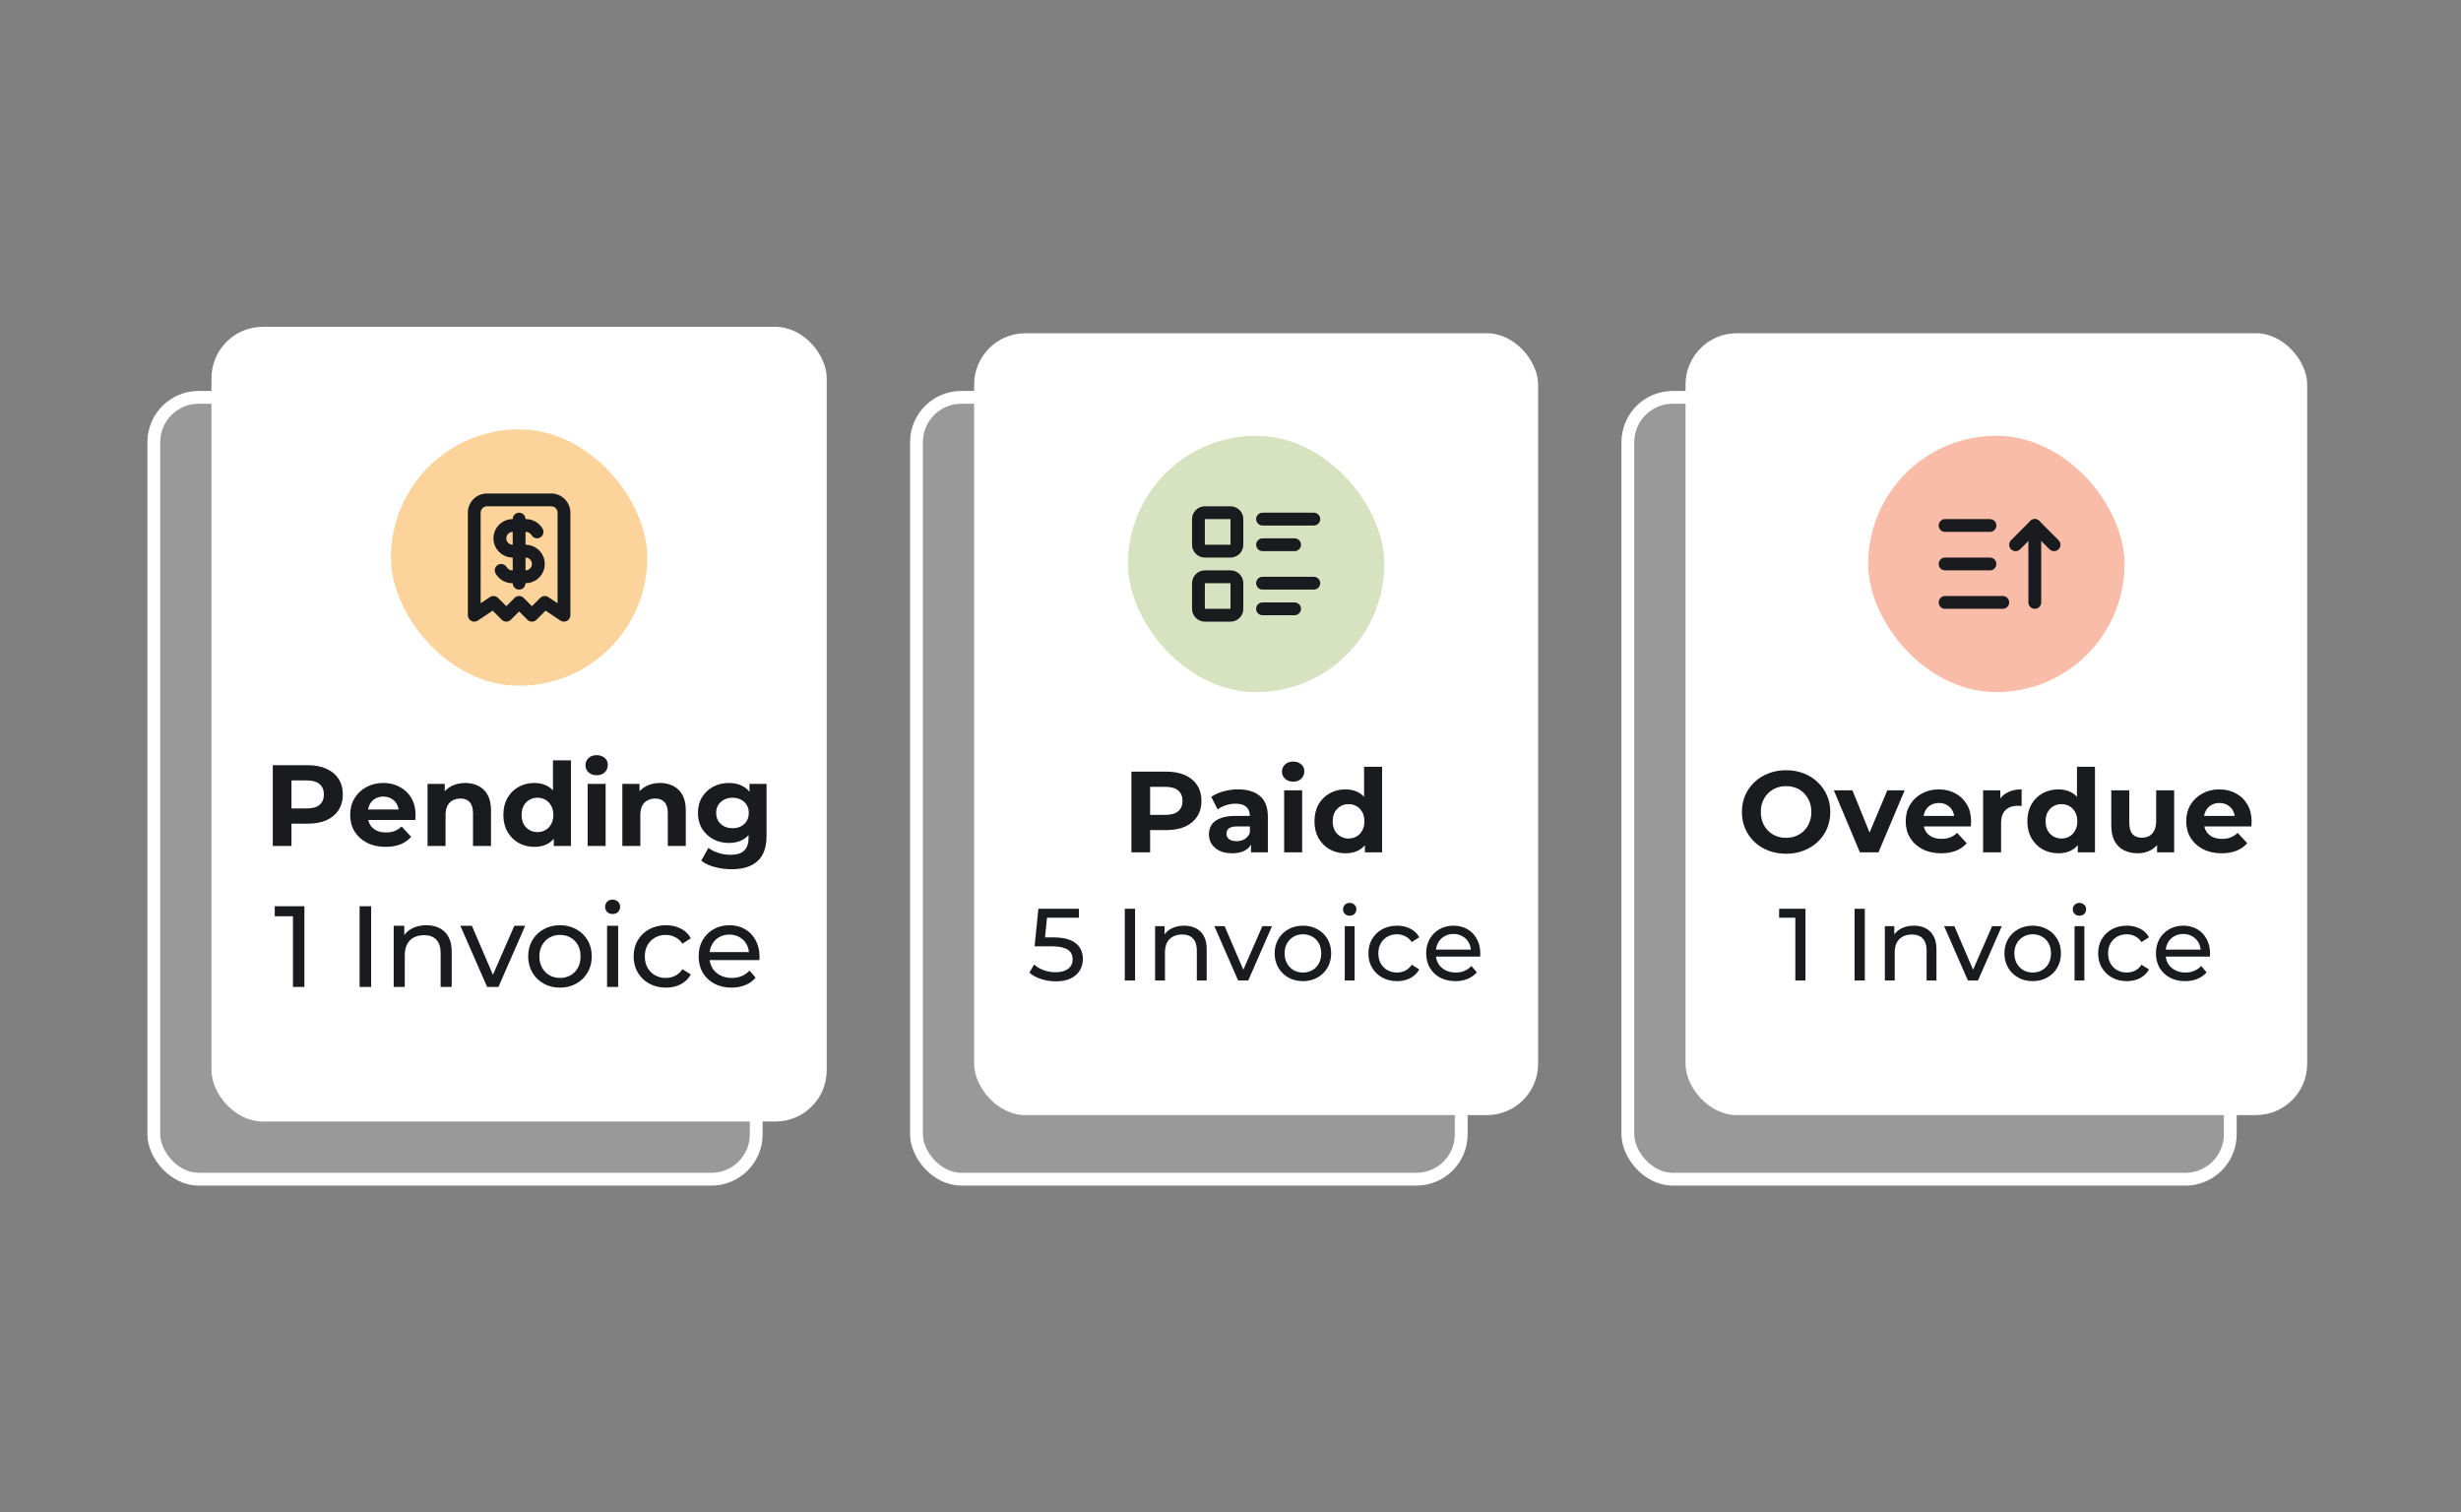 <svg width="384" height="236" viewBox="0 0 384 236" fill="none" xmlns="http://www.w3.org/2000/svg">
<rect x="0" y="0" width="384" height="236" fill="#808080" stroke="none"/>
<rect x="254" y="62" width="94" height="122" rx="7" fill="white" fill-opacity="0.2"/>
<rect x="254" y="62" width="94" height="122" rx="7" stroke="white" stroke-width="2"/>
<rect x="281" y="77" width="40" height="40" rx="20" fill="white"/>
<rect x="263" y="52" width="97" height="122" rx="8" fill="white"/>
<rect x="291.5" y="68" width="40" height="40" rx="20" fill="#F9BCA9"/>
<g clip-path="url(#clip0_6567_82)">
<path d="M310.5 81C311.052 81 311.5 81.448 311.5 82C311.5 82.552 311.052 83 310.5 83H303.5C302.948 83 302.5 82.552 302.5 82C302.5 81.448 302.948 81 303.5 81H310.5Z" fill="#1A1B1F"/>
<path d="M310.5 87C311.052 87 311.5 87.448 311.5 88C311.5 88.552 311.052 89 310.5 89H303.5C302.948 89 302.5 88.552 302.5 88C302.5 87.448 302.948 87 303.5 87H310.5Z" fill="#1A1B1F"/>
<path d="M312.5 93C313.052 93 313.5 93.448 313.5 94C313.5 94.552 313.052 95 312.5 95H303.5C302.948 95 302.5 94.552 302.5 94C302.5 93.448 302.948 93 303.5 93H312.5Z" fill="#1A1B1F"/>
<path d="M316.869 81.225C317.262 80.904 317.841 80.927 318.207 81.293L321.207 84.293C321.598 84.683 321.598 85.317 321.207 85.707C320.817 86.098 320.183 86.098 319.793 85.707L317.5 83.414L315.207 85.707C314.817 86.098 314.183 86.098 313.793 85.707C313.402 85.317 313.402 84.683 313.793 84.293L316.793 81.293L316.869 81.225Z" fill="#1A1B1F"/>
<path d="M316.5 94V82C316.5 81.448 316.948 81 317.5 81C318.052 81 318.5 81.448 318.5 82V94C318.5 94.552 318.052 95 317.5 95C316.948 95 316.5 94.552 316.5 94Z" fill="#1A1B1F"/>
</g>
<path d="M278.711 133.216C277.715 133.216 276.791 133.054 275.939 132.73C275.099 132.406 274.367 131.95 273.743 131.362C273.131 130.774 272.651 130.084 272.303 129.292C271.967 128.5 271.799 127.636 271.799 126.7C271.799 125.764 271.967 124.9 272.303 124.108C272.651 123.316 273.137 122.626 273.761 122.038C274.385 121.45 275.117 120.994 275.957 120.67C276.797 120.346 277.709 120.184 278.693 120.184C279.689 120.184 280.601 120.346 281.429 120.67C282.269 120.994 282.995 121.45 283.607 122.038C284.231 122.626 284.717 123.316 285.065 124.108C285.413 124.888 285.587 125.752 285.587 126.7C285.587 127.636 285.413 128.506 285.065 129.31C284.717 130.102 284.231 130.792 283.607 131.38C282.995 131.956 282.269 132.406 281.429 132.73C280.601 133.054 279.695 133.216 278.711 133.216ZM278.693 130.732C279.257 130.732 279.773 130.636 280.241 130.444C280.721 130.252 281.141 129.976 281.501 129.616C281.861 129.256 282.137 128.83 282.329 128.338C282.533 127.846 282.635 127.3 282.635 126.7C282.635 126.1 282.533 125.554 282.329 125.062C282.137 124.57 281.861 124.144 281.501 123.784C281.153 123.424 280.739 123.148 280.259 122.956C279.779 122.764 279.257 122.668 278.693 122.668C278.129 122.668 277.607 122.764 277.127 122.956C276.659 123.148 276.245 123.424 275.885 123.784C275.525 124.144 275.243 124.57 275.039 125.062C274.847 125.554 274.751 126.1 274.751 126.7C274.751 127.288 274.847 127.834 275.039 128.338C275.243 128.83 275.519 129.256 275.867 129.616C276.227 129.976 276.647 130.252 277.127 130.444C277.607 130.636 278.129 130.732 278.693 130.732ZM290.208 133L286.14 123.316H289.038L292.422 131.65H290.982L294.492 123.316H297.192L293.106 133H290.208ZM302.88 133.144C301.776 133.144 300.804 132.928 299.964 132.496C299.136 132.064 298.494 131.476 298.038 130.732C297.582 129.976 297.354 129.118 297.354 128.158C297.354 127.186 297.576 126.328 298.02 125.584C298.476 124.828 299.094 124.24 299.874 123.82C300.654 123.388 301.536 123.172 302.52 123.172C303.468 123.172 304.32 123.376 305.076 123.784C305.844 124.18 306.45 124.756 306.894 125.512C307.338 126.256 307.56 127.15 307.56 128.194C307.56 128.302 307.554 128.428 307.542 128.572C307.53 128.704 307.518 128.83 307.506 128.95H299.64V127.312H306.03L304.95 127.798C304.95 127.294 304.848 126.856 304.644 126.484C304.44 126.112 304.158 125.824 303.798 125.62C303.438 125.404 303.018 125.296 302.538 125.296C302.058 125.296 301.632 125.404 301.26 125.62C300.9 125.824 300.618 126.118 300.414 126.502C300.21 126.874 300.108 127.318 300.108 127.834V128.266C300.108 128.794 300.222 129.262 300.45 129.67C300.69 130.066 301.02 130.372 301.44 130.588C301.872 130.792 302.376 130.894 302.952 130.894C303.468 130.894 303.918 130.816 304.302 130.66C304.698 130.504 305.058 130.27 305.382 129.958L306.876 131.578C306.432 132.082 305.874 132.472 305.202 132.748C304.53 133.012 303.756 133.144 302.88 133.144ZM309.43 133V123.316H312.112V126.052L311.734 125.26C312.022 124.576 312.484 124.06 313.12 123.712C313.756 123.352 314.53 123.172 315.442 123.172V125.764C315.322 125.752 315.214 125.746 315.118 125.746C315.022 125.734 314.92 125.728 314.812 125.728C314.044 125.728 313.42 125.95 312.94 126.394C312.472 126.826 312.238 127.504 312.238 128.428V133H309.43ZM321.182 133.144C320.27 133.144 319.448 132.94 318.716 132.532C317.984 132.112 317.402 131.53 316.97 130.786C316.55 130.042 316.34 129.166 316.34 128.158C316.34 127.138 316.55 126.256 316.97 125.512C317.402 124.768 317.984 124.192 318.716 123.784C319.448 123.376 320.27 123.172 321.182 123.172C321.998 123.172 322.712 123.352 323.324 123.712C323.936 124.072 324.41 124.618 324.746 125.35C325.082 126.082 325.25 127.018 325.25 128.158C325.25 129.286 325.088 130.222 324.764 130.966C324.44 131.698 323.972 132.244 323.36 132.604C322.76 132.964 322.034 133.144 321.182 133.144ZM321.668 130.84C322.124 130.84 322.538 130.732 322.91 130.516C323.282 130.3 323.576 129.994 323.792 129.598C324.02 129.19 324.134 128.71 324.134 128.158C324.134 127.594 324.02 127.114 323.792 126.718C323.576 126.322 323.282 126.016 322.91 125.8C322.538 125.584 322.124 125.476 321.668 125.476C321.2 125.476 320.78 125.584 320.408 125.8C320.036 126.016 319.736 126.322 319.508 126.718C319.292 127.114 319.184 127.594 319.184 128.158C319.184 128.71 319.292 129.19 319.508 129.598C319.736 129.994 320.036 130.3 320.408 130.516C320.78 130.732 321.2 130.84 321.668 130.84ZM324.206 133V131.02L324.26 128.14L324.08 125.278V119.644H326.888V133H324.206ZM333.572 133.144C332.768 133.144 332.048 132.988 331.412 132.676C330.788 132.364 330.302 131.89 329.954 131.254C329.606 130.606 329.432 129.784 329.432 128.788V123.316H332.24V128.374C332.24 129.178 332.408 129.772 332.744 130.156C333.092 130.528 333.578 130.714 334.202 130.714C334.634 130.714 335.018 130.624 335.354 130.444C335.69 130.252 335.954 129.964 336.146 129.58C336.338 129.184 336.434 128.692 336.434 128.104V123.316H339.242V133H336.578V130.336L337.064 131.11C336.74 131.782 336.26 132.292 335.624 132.64C335 132.976 334.316 133.144 333.572 133.144ZM346.65 133.144C345.546 133.144 344.574 132.928 343.734 132.496C342.906 132.064 342.264 131.476 341.808 130.732C341.352 129.976 341.124 129.118 341.124 128.158C341.124 127.186 341.346 126.328 341.79 125.584C342.246 124.828 342.864 124.24 343.644 123.82C344.424 123.388 345.306 123.172 346.29 123.172C347.238 123.172 348.09 123.376 348.846 123.784C349.614 124.18 350.22 124.756 350.664 125.512C351.108 126.256 351.33 127.15 351.33 128.194C351.33 128.302 351.324 128.428 351.312 128.572C351.3 128.704 351.288 128.83 351.276 128.95H343.41V127.312H349.8L348.72 127.798C348.72 127.294 348.618 126.856 348.414 126.484C348.21 126.112 347.928 125.824 347.568 125.62C347.208 125.404 346.788 125.296 346.308 125.296C345.828 125.296 345.402 125.404 345.03 125.62C344.67 125.824 344.388 126.118 344.184 126.502C343.98 126.874 343.878 127.318 343.878 127.834V128.266C343.878 128.794 343.992 129.262 344.22 129.67C344.46 130.066 344.79 130.372 345.21 130.588C345.642 130.792 346.146 130.894 346.722 130.894C347.238 130.894 347.688 130.816 348.072 130.66C348.468 130.504 348.828 130.27 349.152 129.958L350.646 131.578C350.202 132.082 349.644 132.472 348.972 132.748C348.3 133.012 347.526 133.144 346.65 133.144ZM280.133 153V142.44L280.821 143.192H277.605V141.8H281.717V153H280.133ZM289.375 153V141.8H290.975V153H289.375ZM298.632 144.44C299.326 144.44 299.934 144.573 300.456 144.84C300.99 145.107 301.406 145.512 301.704 146.056C302.003 146.6 302.152 147.288 302.152 148.12V153H300.616V148.296C300.616 147.475 300.414 146.856 300.008 146.44C299.614 146.024 299.054 145.816 298.328 145.816C297.784 145.816 297.31 145.923 296.904 146.136C296.499 146.349 296.184 146.664 295.96 147.08C295.747 147.496 295.64 148.013 295.64 148.632V153H294.104V144.52H295.576V146.808L295.336 146.2C295.614 145.645 296.04 145.213 296.616 144.904C297.192 144.595 297.864 144.44 298.632 144.44ZM307.063 153L303.351 144.52H304.951L308.247 152.2H307.479L310.839 144.52H312.343L308.631 153H307.063ZM317.174 153.096C316.321 153.096 315.563 152.909 314.902 152.536C314.241 152.163 313.718 151.651 313.334 151C312.95 150.339 312.758 149.592 312.758 148.76C312.758 147.917 312.95 147.171 313.334 146.52C313.718 145.869 314.241 145.363 314.902 145C315.563 144.627 316.321 144.44 317.174 144.44C318.017 144.44 318.769 144.627 319.43 145C320.102 145.363 320.625 145.869 320.998 146.52C321.382 147.16 321.574 147.907 321.574 148.76C321.574 149.603 321.382 150.349 320.998 151C320.625 151.651 320.102 152.163 319.43 152.536C318.769 152.909 318.017 153.096 317.174 153.096ZM317.174 151.752C317.718 151.752 318.203 151.629 318.63 151.384C319.067 151.139 319.409 150.792 319.654 150.344C319.899 149.885 320.022 149.357 320.022 148.76C320.022 148.152 319.899 147.629 319.654 147.192C319.409 146.744 319.067 146.397 318.63 146.152C318.203 145.907 317.718 145.784 317.174 145.784C316.63 145.784 316.145 145.907 315.718 146.152C315.291 146.397 314.95 146.744 314.694 147.192C314.438 147.629 314.31 148.152 314.31 148.76C314.31 149.357 314.438 149.885 314.694 150.344C314.95 150.792 315.291 151.139 315.718 151.384C316.145 151.629 316.63 151.752 317.174 151.752ZM323.698 153V144.52H325.234V153H323.698ZM324.466 142.888C324.168 142.888 323.917 142.792 323.714 142.6C323.522 142.408 323.426 142.173 323.426 141.896C323.426 141.608 323.522 141.368 323.714 141.176C323.917 140.984 324.168 140.888 324.466 140.888C324.765 140.888 325.01 140.984 325.202 141.176C325.405 141.357 325.506 141.587 325.506 141.864C325.506 142.152 325.41 142.397 325.218 142.6C325.026 142.792 324.776 142.888 324.466 142.888ZM331.863 153.096C330.999 153.096 330.226 152.909 329.543 152.536C328.871 152.163 328.343 151.651 327.959 151C327.575 150.349 327.383 149.603 327.383 148.76C327.383 147.917 327.575 147.171 327.959 146.52C328.343 145.869 328.871 145.363 329.543 145C330.226 144.627 330.999 144.44 331.863 144.44C332.631 144.44 333.314 144.595 333.911 144.904C334.519 145.203 334.988 145.651 335.319 146.248L334.151 147C333.874 146.584 333.532 146.28 333.127 146.088C332.732 145.885 332.306 145.784 331.847 145.784C331.292 145.784 330.796 145.907 330.359 146.152C329.922 146.397 329.575 146.744 329.319 147.192C329.063 147.629 328.935 148.152 328.935 148.76C328.935 149.368 329.063 149.896 329.319 150.344C329.575 150.792 329.922 151.139 330.359 151.384C330.796 151.629 331.292 151.752 331.847 151.752C332.306 151.752 332.732 151.656 333.127 151.464C333.532 151.261 333.874 150.952 334.151 150.536L335.319 151.272C334.988 151.859 334.519 152.312 333.911 152.632C333.314 152.941 332.631 153.096 331.863 153.096ZM340.959 153.096C340.052 153.096 339.252 152.909 338.559 152.536C337.876 152.163 337.343 151.651 336.959 151C336.585 150.349 336.399 149.603 336.399 148.76C336.399 147.917 336.58 147.171 336.943 146.52C337.316 145.869 337.823 145.363 338.463 145C339.113 144.627 339.844 144.44 340.655 144.44C341.476 144.44 342.201 144.621 342.831 144.984C343.46 145.347 343.951 145.859 344.303 146.52C344.665 147.171 344.847 147.933 344.847 148.808C344.847 148.872 344.841 148.947 344.831 149.032C344.831 149.117 344.825 149.197 344.815 149.272H337.599V148.168H344.015L343.391 148.552C343.401 148.008 343.289 147.523 343.055 147.096C342.82 146.669 342.495 146.339 342.079 146.104C341.673 145.859 341.199 145.736 340.655 145.736C340.121 145.736 339.647 145.859 339.231 146.104C338.815 146.339 338.489 146.675 338.255 147.112C338.02 147.539 337.903 148.029 337.903 148.584V148.84C337.903 149.405 338.031 149.912 338.287 150.36C338.553 150.797 338.921 151.139 339.391 151.384C339.86 151.629 340.399 151.752 341.007 151.752C341.508 151.752 341.961 151.667 342.367 151.496C342.783 151.325 343.145 151.069 343.455 150.728L344.303 151.72C343.919 152.168 343.439 152.509 342.863 152.744C342.297 152.979 341.663 153.096 340.959 153.096Z" fill="#1A1B1F"/>
<rect x="143" y="62" width="85" height="122" rx="7" fill="white" fill-opacity="0.2"/>
<rect x="143" y="62" width="85" height="122" rx="7" stroke="white" stroke-width="2"/>
<rect x="165.5" y="77" width="40" height="40" rx="20" fill="white"/>
<rect x="152" y="52" width="88" height="122" rx="8" fill="white"/>
<rect x="176" y="68" width="40" height="40" rx="20" fill="#D7E2C0"/>
<g clip-path="url(#clip1_6567_82)">
<path d="M205 80C205.552 80 206 80.448 206 81C206 81.552 205.552 82 205 82H197C196.448 82 196 81.552 196 81C196 80.448 196.448 80 197 80H205Z" fill="#1A1B1F"/>
<path d="M202 84C202.552 84 203 84.448 203 85C203 85.552 202.552 86 202 86H197C196.448 86 196 85.552 196 85C196 84.448 196.448 84 197 84H202Z" fill="#1A1B1F"/>
<path d="M205 90C205.552 90 206 90.448 206 91C206 91.552 205.552 92 205 92H197C196.448 92 196 91.552 196 91C196 90.448 196.448 90 197 90H205Z" fill="#1A1B1F"/>
<path d="M202 94C202.552 94 203 94.448 203 95C203 95.552 202.552 96 202 96H197C196.448 96 196 95.552 196 95C196 94.448 196.448 94 197 94H202Z" fill="#1A1B1F"/>
<path d="M188 81V85H192V81H188ZM194 85C194 85.53 193.789 86.039 193.414 86.414C193.039 86.789 192.53 87 192 87H188C187.47 87 186.961 86.789 186.586 86.414C186.211 86.039 186 85.53 186 85V81C186 80.47 186.211 79.961 186.586 79.586C186.961 79.211 187.47 79 188 79H192C192.53 79 193.039 79.211 193.414 79.586C193.789 79.961 194 80.47 194 81V85Z" fill="#1A1B1F"/>
<path d="M188 91V95H192V91H188ZM194 95C194 95.53 193.789 96.039 193.414 96.414C193.039 96.789 192.53 97 192 97H188C187.47 97 186.961 96.789 186.586 96.414C186.211 96.039 186 95.53 186 95V91C186 90.47 186.211 89.961 186.586 89.586C186.961 89.211 187.47 89 188 89H192C192.53 89 193.039 89.211 193.414 89.586C193.789 89.961 194 90.47 194 91V95Z" fill="#1A1B1F"/>
</g>
<path d="M176.541 133V120.4H181.995C183.123 120.4 184.095 120.586 184.911 120.958C185.727 121.318 186.357 121.84 186.801 122.524C187.245 123.208 187.467 124.024 187.467 124.972C187.467 125.908 187.245 126.718 186.801 127.402C186.357 128.086 185.727 128.614 184.911 128.986C184.095 129.346 183.123 129.526 181.995 129.526H178.161L179.457 128.212V133H176.541ZM179.457 128.536L178.161 127.15H181.833C182.733 127.15 183.405 126.958 183.849 126.574C184.293 126.19 184.515 125.656 184.515 124.972C184.515 124.276 184.293 123.736 183.849 123.352C183.405 122.968 182.733 122.776 181.833 122.776H178.161L179.457 121.39V128.536ZM195.203 133V131.11L195.023 130.696V127.312C195.023 126.712 194.837 126.244 194.465 125.908C194.105 125.572 193.547 125.404 192.791 125.404C192.275 125.404 191.765 125.488 191.261 125.656C190.769 125.812 190.349 126.028 190.001 126.304L188.993 124.342C189.521 123.97 190.157 123.682 190.901 123.478C191.645 123.274 192.401 123.172 193.169 123.172C194.645 123.172 195.791 123.52 196.607 124.216C197.423 124.912 197.831 125.998 197.831 127.474V133H195.203ZM192.251 133.144C191.495 133.144 190.847 133.018 190.307 132.766C189.767 132.502 189.353 132.148 189.065 131.704C188.777 131.26 188.633 130.762 188.633 130.21C188.633 129.634 188.771 129.13 189.047 128.698C189.335 128.266 189.785 127.93 190.397 127.69C191.009 127.438 191.807 127.312 192.791 127.312H195.365V128.95H193.097C192.437 128.95 191.981 129.058 191.729 129.274C191.489 129.49 191.369 129.76 191.369 130.084C191.369 130.444 191.507 130.732 191.783 130.948C192.071 131.152 192.461 131.254 192.953 131.254C193.421 131.254 193.841 131.146 194.213 130.93C194.585 130.702 194.855 130.372 195.023 129.94L195.455 131.236C195.251 131.86 194.879 132.334 194.339 132.658C193.799 132.982 193.103 133.144 192.251 133.144ZM200.372 133V123.316H203.18V133H200.372ZM201.776 121.966C201.26 121.966 200.84 121.816 200.516 121.516C200.192 121.216 200.03 120.844 200.03 120.4C200.03 119.956 200.192 119.584 200.516 119.284C200.84 118.984 201.26 118.834 201.776 118.834C202.292 118.834 202.712 118.978 203.036 119.266C203.36 119.542 203.522 119.902 203.522 120.346C203.522 120.814 203.36 121.204 203.036 121.516C202.724 121.816 202.304 121.966 201.776 121.966ZM209.944 133.144C209.032 133.144 208.21 132.94 207.478 132.532C206.746 132.112 206.164 131.53 205.732 130.786C205.312 130.042 205.102 129.166 205.102 128.158C205.102 127.138 205.312 126.256 205.732 125.512C206.164 124.768 206.746 124.192 207.478 123.784C208.21 123.376 209.032 123.172 209.944 123.172C210.76 123.172 211.474 123.352 212.086 123.712C212.698 124.072 213.172 124.618 213.508 125.35C213.844 126.082 214.012 127.018 214.012 128.158C214.012 129.286 213.85 130.222 213.526 130.966C213.202 131.698 212.734 132.244 212.122 132.604C211.522 132.964 210.796 133.144 209.944 133.144ZM210.43 130.84C210.886 130.84 211.3 130.732 211.672 130.516C212.044 130.3 212.338 129.994 212.554 129.598C212.782 129.19 212.896 128.71 212.896 128.158C212.896 127.594 212.782 127.114 212.554 126.718C212.338 126.322 212.044 126.016 211.672 125.8C211.3 125.584 210.886 125.476 210.43 125.476C209.962 125.476 209.542 125.584 209.17 125.8C208.798 126.016 208.498 126.322 208.27 126.718C208.054 127.114 207.946 127.594 207.946 128.158C207.946 128.71 208.054 129.19 208.27 129.598C208.498 129.994 208.798 130.3 209.17 130.516C209.542 130.732 209.962 130.84 210.43 130.84ZM212.968 133V131.02L213.022 128.14L212.842 125.278V119.644H215.65V133H212.968ZM164.728 153.128C163.938 153.128 163.17 153.005 162.424 152.76C161.688 152.515 161.085 152.184 160.616 151.768L161.352 150.504C161.725 150.856 162.21 151.144 162.808 151.368C163.405 151.592 164.04 151.704 164.712 151.704C165.565 151.704 166.221 151.523 166.68 151.16C167.138 150.797 167.368 150.312 167.368 149.704C167.368 149.288 167.266 148.925 167.064 148.616C166.861 148.307 166.509 148.072 166.008 147.912C165.517 147.741 164.84 147.656 163.976 147.656H161.432L162.024 141.8H168.344V143.192H162.616L163.448 142.408L162.984 147.032L162.152 146.264H164.312C165.432 146.264 166.333 146.408 167.016 146.696C167.698 146.984 168.194 147.384 168.504 147.896C168.813 148.397 168.968 148.979 168.968 149.64C168.968 150.28 168.813 150.867 168.504 151.4C168.194 151.923 167.725 152.344 167.096 152.664C166.477 152.973 165.688 153.128 164.728 153.128ZM175.508 153V141.8H177.108V153H175.508ZM184.765 144.44C185.459 144.44 186.067 144.573 186.589 144.84C187.123 145.107 187.539 145.512 187.837 146.056C188.136 146.6 188.285 147.288 188.285 148.12V153H186.749V148.296C186.749 147.475 186.547 146.856 186.141 146.44C185.747 146.024 185.187 145.816 184.461 145.816C183.917 145.816 183.443 145.923 183.037 146.136C182.632 146.349 182.317 146.664 182.093 147.08C181.88 147.496 181.773 148.013 181.773 148.632V153H180.237V144.52H181.709V146.808L181.469 146.2C181.747 145.645 182.173 145.213 182.749 144.904C183.325 144.595 183.997 144.44 184.765 144.44ZM193.196 153L189.484 144.52H191.084L194.38 152.2H193.612L196.972 144.52H198.476L194.764 153H193.196ZM203.307 153.096C202.453 153.096 201.696 152.909 201.035 152.536C200.373 152.163 199.851 151.651 199.467 151C199.083 150.339 198.891 149.592 198.891 148.76C198.891 147.917 199.083 147.171 199.467 146.52C199.851 145.869 200.373 145.363 201.035 145C201.696 144.627 202.453 144.44 203.307 144.44C204.149 144.44 204.901 144.627 205.563 145C206.235 145.363 206.757 145.869 207.131 146.52C207.515 147.16 207.707 147.907 207.707 148.76C207.707 149.603 207.515 150.349 207.131 151C206.757 151.651 206.235 152.163 205.563 152.536C204.901 152.909 204.149 153.096 203.307 153.096ZM203.307 151.752C203.851 151.752 204.336 151.629 204.763 151.384C205.2 151.139 205.541 150.792 205.787 150.344C206.032 149.885 206.155 149.357 206.155 148.76C206.155 148.152 206.032 147.629 205.787 147.192C205.541 146.744 205.2 146.397 204.763 146.152C204.336 145.907 203.851 145.784 203.307 145.784C202.763 145.784 202.277 145.907 201.851 146.152C201.424 146.397 201.083 146.744 200.827 147.192C200.571 147.629 200.443 148.152 200.443 148.76C200.443 149.357 200.571 149.885 200.827 150.344C201.083 150.792 201.424 151.139 201.851 151.384C202.277 151.629 202.763 151.752 203.307 151.752ZM209.831 153V144.52H211.367V153H209.831ZM210.599 142.888C210.3 142.888 210.05 142.792 209.847 142.6C209.655 142.408 209.559 142.173 209.559 141.896C209.559 141.608 209.655 141.368 209.847 141.176C210.05 140.984 210.3 140.888 210.599 140.888C210.898 140.888 211.143 140.984 211.335 141.176C211.538 141.357 211.639 141.587 211.639 141.864C211.639 142.152 211.543 142.397 211.351 142.6C211.159 142.792 210.908 142.888 210.599 142.888ZM217.996 153.096C217.132 153.096 216.358 152.909 215.676 152.536C215.004 152.163 214.476 151.651 214.092 151C213.708 150.349 213.516 149.603 213.516 148.76C213.516 147.917 213.708 147.171 214.092 146.52C214.476 145.869 215.004 145.363 215.676 145C216.358 144.627 217.132 144.44 217.996 144.44C218.764 144.44 219.446 144.595 220.044 144.904C220.652 145.203 221.121 145.651 221.452 146.248L220.284 147C220.006 146.584 219.665 146.28 219.26 146.088C218.865 145.885 218.438 145.784 217.98 145.784C217.425 145.784 216.929 145.907 216.492 146.152C216.054 146.397 215.708 146.744 215.452 147.192C215.196 147.629 215.068 148.152 215.068 148.76C215.068 149.368 215.196 149.896 215.452 150.344C215.708 150.792 216.054 151.139 216.492 151.384C216.929 151.629 217.425 151.752 217.98 151.752C218.438 151.752 218.865 151.656 219.26 151.464C219.665 151.261 220.006 150.952 220.284 150.536L221.452 151.272C221.121 151.859 220.652 152.312 220.044 152.632C219.446 152.941 218.764 153.096 217.996 153.096ZM227.091 153.096C226.185 153.096 225.385 152.909 224.691 152.536C224.009 152.163 223.475 151.651 223.091 151C222.718 150.349 222.531 149.603 222.531 148.76C222.531 147.917 222.713 147.171 223.075 146.52C223.449 145.869 223.955 145.363 224.595 145C225.246 144.627 225.977 144.44 226.787 144.44C227.609 144.44 228.334 144.621 228.963 144.984C229.593 145.347 230.083 145.859 230.435 146.52C230.798 147.171 230.979 147.933 230.979 148.808C230.979 148.872 230.974 148.947 230.963 149.032C230.963 149.117 230.958 149.197 230.947 149.272H223.731V148.168H230.147L229.523 148.552C229.534 148.008 229.422 147.523 229.187 147.096C228.953 146.669 228.627 146.339 228.211 146.104C227.806 145.859 227.331 145.736 226.787 145.736C226.254 145.736 225.779 145.859 225.363 146.104C224.947 146.339 224.622 146.675 224.387 147.112C224.153 147.539 224.035 148.029 224.035 148.584V148.84C224.035 149.405 224.163 149.912 224.419 150.36C224.686 150.797 225.054 151.139 225.523 151.384C225.993 151.629 226.531 151.752 227.139 151.752C227.641 151.752 228.094 151.667 228.499 151.496C228.915 151.325 229.278 151.069 229.587 150.728L230.435 151.72C230.051 152.168 229.571 152.509 228.995 152.744C228.43 152.979 227.795 153.096 227.091 153.096Z" fill="#1A1B1F"/>
<rect x="24" y="62" width="94" height="122" rx="7" fill="white" fill-opacity="0.2"/>
<rect x="24" y="62" width="94" height="122" rx="7" stroke="white" stroke-width="2"/>
<rect x="51" y="77" width="40" height="40" rx="20" fill="white"/>
<rect x="33" y="51" width="96" height="124" rx="8" fill="white"/>
<rect x="61" y="67" width="40" height="40" rx="20" fill="#FCD39A"/>
<path d="M87 80C87 79.735 86.895 79.481 86.707 79.293C86.519 79.105 86.265 79 86 79H76C75.735 79 75.481 79.105 75.293 79.293C75.105 79.481 75 79.735 75 80V94.131L76.445 93.168L76.522 93.122C76.907 92.911 77.391 92.977 77.707 93.293L79 94.586L80.293 93.293L80.369 93.225C80.762 92.904 81.341 92.927 81.707 93.293L83 94.586L84.293 93.293L84.358 93.233C84.696 92.951 85.183 92.92 85.555 93.168L87 94.131V80ZM89 96C89 96.369 88.797 96.708 88.472 96.882C88.147 97.056 87.752 97.037 87.445 96.832L85.127 95.286L83.707 96.707C83.317 97.098 82.683 97.098 82.293 96.707L81 95.414L79.707 96.707C79.317 97.098 78.683 97.098 78.293 96.707L76.872 95.286L74.555 96.832C74.248 97.037 73.853 97.056 73.528 96.882C73.203 96.708 73 96.369 73 96V80C73 79.204 73.316 78.442 73.879 77.879C74.442 77.316 75.204 77 76 77H86C86.796 77 87.558 77.316 88.121 77.879C88.684 78.442 89 79.204 89 80V96Z" fill="#1A1B1F"/>
<path d="M83 88C83 87.735 82.894 87.48 82.707 87.293C82.519 87.105 82.265 87 82 87H80C79.204 87 78.442 86.683 77.879 86.121C77.316 85.558 77 84.796 77 84C77 83.204 77.316 82.441 77.879 81.879C78.442 81.316 79.204 81 80 81H82C82.532 80.988 83.059 81.118 83.524 81.377C84 81.641 84.394 82.03 84.666 82.501C84.942 82.979 84.778 83.59 84.3 83.866C83.821 84.142 83.21 83.978 82.934 83.5C82.843 83.343 82.711 83.213 82.553 83.125C82.394 83.037 82.214 82.994 82.033 83H80C79.735 83 79.481 83.105 79.293 83.293C79.106 83.48 79 83.735 79 84C79 84.265 79.106 84.519 79.293 84.707C79.481 84.894 79.735 85 80 85H82C82.796 85 83.558 85.316 84.121 85.879C84.684 86.441 85 87.204 85 88C85 88.796 84.684 89.558 84.121 90.121C83.558 90.683 82.796 91 82 91H79.83C79.356 90.984 78.892 90.855 78.476 90.624C78 90.36 77.606 89.971 77.334 89.5C77.058 89.022 77.222 88.409 77.7 88.134C78.179 87.858 78.791 88.022 79.066 88.501C79.157 88.658 79.289 88.787 79.447 88.875C79.606 88.963 79.785 89.007 79.967 89.001C79.978 89.001 79.989 89 80 89H82C82.265 89 82.519 88.894 82.707 88.707C82.894 88.519 83 88.265 83 88Z" fill="#1A1B1F"/>
<path d="M80 91V81C80 80.448 80.448 80 81 80C81.552 80 82 80.448 82 81V91C82 91.552 81.552 92 81 92C80.448 92 80 91.552 80 91Z" fill="#1A1B1F"/>
<path d="M42.565 132V119.4H48.019C49.147 119.4 50.119 119.586 50.935 119.958C51.751 120.318 52.381 120.84 52.825 121.524C53.269 122.208 53.491 123.024 53.491 123.972C53.491 124.908 53.269 125.718 52.825 126.402C52.381 127.086 51.751 127.614 50.935 127.986C50.119 128.346 49.147 128.526 48.019 128.526H44.185L45.481 127.212V132H42.565ZM45.481 127.536L44.185 126.15H47.857C48.757 126.15 49.429 125.958 49.873 125.574C50.317 125.19 50.539 124.656 50.539 123.972C50.539 123.276 50.317 122.736 49.873 122.352C49.429 121.968 48.757 121.776 47.857 121.776H44.185L45.481 120.39V127.536ZM60.163 132.144C59.059 132.144 58.087 131.928 57.248 131.496C56.419 131.064 55.778 130.476 55.322 129.732C54.865 128.976 54.638 128.118 54.638 127.158C54.638 126.186 54.859 125.328 55.303 124.584C55.76 123.828 56.377 123.24 57.157 122.82C57.938 122.388 58.819 122.172 59.803 122.172C60.752 122.172 61.603 122.376 62.359 122.784C63.127 123.18 63.733 123.756 64.177 124.512C64.621 125.256 64.844 126.15 64.844 127.194C64.844 127.302 64.838 127.428 64.826 127.572C64.814 127.704 64.802 127.83 64.79 127.95H56.923V126.312H63.313L62.233 126.798C62.233 126.294 62.132 125.856 61.928 125.484C61.724 125.112 61.441 124.824 61.081 124.62C60.721 124.404 60.301 124.296 59.822 124.296C59.342 124.296 58.916 124.404 58.544 124.62C58.184 124.824 57.901 125.118 57.697 125.502C57.493 125.874 57.392 126.318 57.392 126.834V127.266C57.392 127.794 57.505 128.262 57.733 128.67C57.974 129.066 58.303 129.372 58.724 129.588C59.156 129.792 59.66 129.894 60.236 129.894C60.752 129.894 61.202 129.816 61.586 129.66C61.981 129.504 62.342 129.27 62.666 128.958L64.159 130.578C63.715 131.082 63.157 131.472 62.486 131.748C61.813 132.012 61.039 132.144 60.163 132.144ZM72.599 122.172C73.367 122.172 74.051 122.328 74.651 122.64C75.263 122.94 75.743 123.408 76.091 124.044C76.439 124.668 76.613 125.472 76.613 126.456V132H73.805V126.888C73.805 126.108 73.631 125.532 73.283 125.16C72.947 124.788 72.467 124.602 71.843 124.602C71.399 124.602 70.997 124.698 70.637 124.89C70.289 125.07 70.013 125.352 69.809 125.736C69.617 126.12 69.521 126.612 69.521 127.212V132H66.713V122.316H69.395V124.998L68.891 124.188C69.239 123.54 69.737 123.042 70.385 122.694C71.033 122.346 71.771 122.172 72.599 122.172ZM83.387 132.144C82.475 132.144 81.653 131.94 80.921 131.532C80.189 131.112 79.607 130.53 79.175 129.786C78.755 129.042 78.545 128.166 78.545 127.158C78.545 126.138 78.755 125.256 79.175 124.512C79.607 123.768 80.189 123.192 80.921 122.784C81.653 122.376 82.475 122.172 83.387 122.172C84.203 122.172 84.917 122.352 85.529 122.712C86.141 123.072 86.615 123.618 86.951 124.35C87.287 125.082 87.455 126.018 87.455 127.158C87.455 128.286 87.293 129.222 86.969 129.966C86.645 130.698 86.177 131.244 85.565 131.604C84.965 131.964 84.239 132.144 83.387 132.144ZM83.873 129.84C84.329 129.84 84.743 129.732 85.115 129.516C85.487 129.3 85.781 128.994 85.997 128.598C86.225 128.19 86.339 127.71 86.339 127.158C86.339 126.594 86.225 126.114 85.997 125.718C85.781 125.322 85.487 125.016 85.115 124.8C84.743 124.584 84.329 124.476 83.873 124.476C83.405 124.476 82.985 124.584 82.613 124.8C82.241 125.016 81.941 125.322 81.713 125.718C81.497 126.114 81.389 126.594 81.389 127.158C81.389 127.71 81.497 128.19 81.713 128.598C81.941 128.994 82.241 129.3 82.613 129.516C82.985 129.732 83.405 129.84 83.873 129.84ZM86.411 132V130.02L86.465 127.14L86.285 124.278V118.644H89.093V132H86.411ZM91.692 132V122.316H94.499V132H91.692ZM93.096 120.966C92.579 120.966 92.159 120.816 91.835 120.516C91.511 120.216 91.35 119.844 91.35 119.4C91.35 118.956 91.511 118.584 91.835 118.284C92.159 117.984 92.579 117.834 93.096 117.834C93.612 117.834 94.031 117.978 94.356 118.266C94.68 118.542 94.841 118.902 94.841 119.346C94.841 119.814 94.68 120.204 94.356 120.516C94.043 120.816 93.624 120.966 93.096 120.966ZM102.992 122.172C103.76 122.172 104.444 122.328 105.044 122.64C105.656 122.94 106.136 123.408 106.484 124.044C106.832 124.668 107.006 125.472 107.006 126.456V132H104.198V126.888C104.198 126.108 104.024 125.532 103.676 125.16C103.34 124.788 102.86 124.602 102.236 124.602C101.792 124.602 101.39 124.698 101.03 124.89C100.682 125.07 100.406 125.352 100.202 125.736C100.01 126.12 99.914 126.612 99.914 127.212V132H97.106V122.316H99.788V124.998L99.284 124.188C99.632 123.54 100.13 123.042 100.778 122.694C101.426 122.346 102.164 122.172 102.992 122.172ZM114.175 135.636C113.263 135.636 112.381 135.522 111.529 135.294C110.689 135.078 109.987 134.748 109.423 134.304L110.539 132.288C110.947 132.624 111.463 132.888 112.087 133.08C112.723 133.284 113.347 133.386 113.959 133.386C114.955 133.386 115.675 133.164 116.119 132.72C116.575 132.276 116.803 131.616 116.803 130.74V129.282L116.983 126.852L116.947 124.404V122.316H119.611V130.38C119.611 132.18 119.143 133.506 118.207 134.358C117.271 135.21 115.927 135.636 114.175 135.636ZM113.743 131.532C112.843 131.532 112.027 131.34 111.295 130.956C110.575 130.56 109.993 130.014 109.549 129.318C109.117 128.61 108.901 127.788 108.901 126.852C108.901 125.904 109.117 125.082 109.549 124.386C109.993 123.678 110.575 123.132 111.295 122.748C112.027 122.364 112.843 122.172 113.743 122.172C114.559 122.172 115.279 122.34 115.903 122.676C116.527 123 117.013 123.51 117.361 124.206C117.709 124.89 117.883 125.772 117.883 126.852C117.883 127.92 117.709 128.802 117.361 129.498C117.013 130.182 116.527 130.692 115.903 131.028C115.279 131.364 114.559 131.532 113.743 131.532ZM114.301 129.228C114.793 129.228 115.231 129.132 115.615 128.94C115.999 128.736 116.299 128.454 116.515 128.094C116.731 127.734 116.839 127.32 116.839 126.852C116.839 126.372 116.731 125.958 116.515 125.61C116.299 125.25 115.999 124.974 115.615 124.782C115.231 124.578 114.793 124.476 114.301 124.476C113.809 124.476 113.371 124.578 112.987 124.782C112.603 124.974 112.297 125.25 112.069 125.61C111.853 125.958 111.745 126.372 111.745 126.852C111.745 127.32 111.853 127.734 112.069 128.094C112.297 128.454 112.603 128.736 112.987 128.94C113.371 129.132 113.809 129.228 114.301 129.228ZM45.712 154V142.12L46.486 142.966H42.868V141.4H47.494V154H45.712ZM56.11 154V141.4H57.91V154H56.11ZM66.524 144.37C67.304 144.37 67.988 144.52 68.576 144.82C69.176 145.12 69.644 145.576 69.98 146.188C70.316 146.8 70.484 147.574 70.484 148.51V154H68.756V148.708C68.756 147.784 68.528 147.088 68.072 146.62C67.628 146.152 66.998 145.918 66.182 145.918C65.57 145.918 65.036 146.038 64.58 146.278C64.124 146.518 63.77 146.872 63.518 147.34C63.278 147.808 63.158 148.39 63.158 149.086V154H61.43V144.46H63.086V147.034L62.816 146.35C63.128 145.726 63.608 145.24 64.256 144.892C64.904 144.544 65.66 144.37 66.524 144.37ZM76.008 154L71.832 144.46H73.632L77.34 153.1H76.476L80.256 144.46H81.948L77.772 154H76.008ZM87.383 154.108C86.423 154.108 85.571 153.898 84.827 153.478C84.083 153.058 83.495 152.482 83.063 151.75C82.631 151.006 82.415 150.166 82.415 149.23C82.415 148.282 82.631 147.442 83.063 146.71C83.495 145.978 84.083 145.408 84.827 145C85.571 144.58 86.423 144.37 87.383 144.37C88.331 144.37 89.177 144.58 89.921 145C90.677 145.408 91.265 145.978 91.685 146.71C92.117 147.43 92.333 148.27 92.333 149.23C92.333 150.178 92.117 151.018 91.685 151.75C91.265 152.482 90.677 153.058 89.921 153.478C89.177 153.898 88.331 154.108 87.383 154.108ZM87.383 152.596C87.995 152.596 88.541 152.458 89.021 152.182C89.513 151.906 89.897 151.516 90.173 151.012C90.449 150.496 90.587 149.902 90.587 149.23C90.587 148.546 90.449 147.958 90.173 147.466C89.897 146.962 89.513 146.572 89.021 146.296C88.541 146.02 87.995 145.882 87.383 145.882C86.771 145.882 86.225 146.02 85.745 146.296C85.265 146.572 84.881 146.962 84.593 147.466C84.305 147.958 84.161 148.546 84.161 149.23C84.161 149.902 84.305 150.496 84.593 151.012C84.881 151.516 85.265 151.906 85.745 152.182C86.225 152.458 86.771 152.596 87.383 152.596ZM94.723 154V144.46H96.451V154H94.723ZM95.587 142.624C95.251 142.624 94.969 142.516 94.741 142.3C94.525 142.084 94.417 141.82 94.417 141.508C94.417 141.184 94.525 140.914 94.741 140.698C94.969 140.482 95.251 140.374 95.587 140.374C95.923 140.374 96.199 140.482 96.415 140.698C96.643 140.902 96.757 141.16 96.757 141.472C96.757 141.796 96.649 142.072 96.433 142.3C96.217 142.516 95.935 142.624 95.587 142.624ZM103.908 154.108C102.936 154.108 102.066 153.898 101.298 153.478C100.542 153.058 99.948 152.482 99.516 151.75C99.084 151.018 98.868 150.178 98.868 149.23C98.868 148.282 99.084 147.442 99.516 146.71C99.948 145.978 100.542 145.408 101.298 145C102.066 144.58 102.936 144.37 103.908 144.37C104.772 144.37 105.54 144.544 106.212 144.892C106.896 145.228 107.424 145.732 107.796 146.404L106.482 147.25C106.17 146.782 105.786 146.44 105.33 146.224C104.886 145.996 104.406 145.882 103.89 145.882C103.266 145.882 102.708 146.02 102.216 146.296C101.724 146.572 101.334 146.962 101.046 147.466C100.758 147.958 100.614 148.546 100.614 149.23C100.614 149.914 100.758 150.508 101.046 151.012C101.334 151.516 101.724 151.906 102.216 152.182C102.708 152.458 103.266 152.596 103.89 152.596C104.406 152.596 104.886 152.488 105.33 152.272C105.786 152.044 106.17 151.696 106.482 151.228L107.796 152.056C107.424 152.716 106.896 153.226 106.212 153.586C105.54 153.934 104.772 154.108 103.908 154.108ZM114.141 154.108C113.121 154.108 112.221 153.898 111.441 153.478C110.673 153.058 110.073 152.482 109.641 151.75C109.221 151.018 109.011 150.178 109.011 149.23C109.011 148.282 109.215 147.442 109.623 146.71C110.043 145.978 110.613 145.408 111.333 145C112.065 144.58 112.887 144.37 113.799 144.37C114.723 144.37 115.539 144.574 116.247 144.982C116.955 145.39 117.507 145.966 117.903 146.71C118.311 147.442 118.515 148.3 118.515 149.284C118.515 149.356 118.509 149.44 118.497 149.536C118.497 149.632 118.491 149.722 118.479 149.806H110.361V148.564H117.579L116.877 148.996C116.889 148.384 116.763 147.838 116.499 147.358C116.235 146.878 115.869 146.506 115.401 146.242C114.945 145.966 114.411 145.828 113.799 145.828C113.199 145.828 112.665 145.966 112.197 146.242C111.729 146.506 111.363 146.884 111.099 147.376C110.835 147.856 110.703 148.408 110.703 149.032V149.32C110.703 149.956 110.847 150.526 111.135 151.03C111.435 151.522 111.849 151.906 112.377 152.182C112.905 152.458 113.511 152.596 114.195 152.596C114.759 152.596 115.269 152.5 115.725 152.308C116.193 152.116 116.601 151.828 116.949 151.444L117.903 152.56C117.471 153.064 116.931 153.448 116.283 153.712C115.647 153.976 114.933 154.108 114.141 154.108Z" fill="#1A1B1F"/>
<defs>
<clipPath id="clip0_6567_82">
<rect width="24" height="24" fill="white" transform="translate(299.5 76)"/>
</clipPath>
<clipPath id="clip1_6567_82">
<rect width="24" height="24" fill="white" transform="translate(184 76)"/>
</clipPath>
</defs>
</svg>
